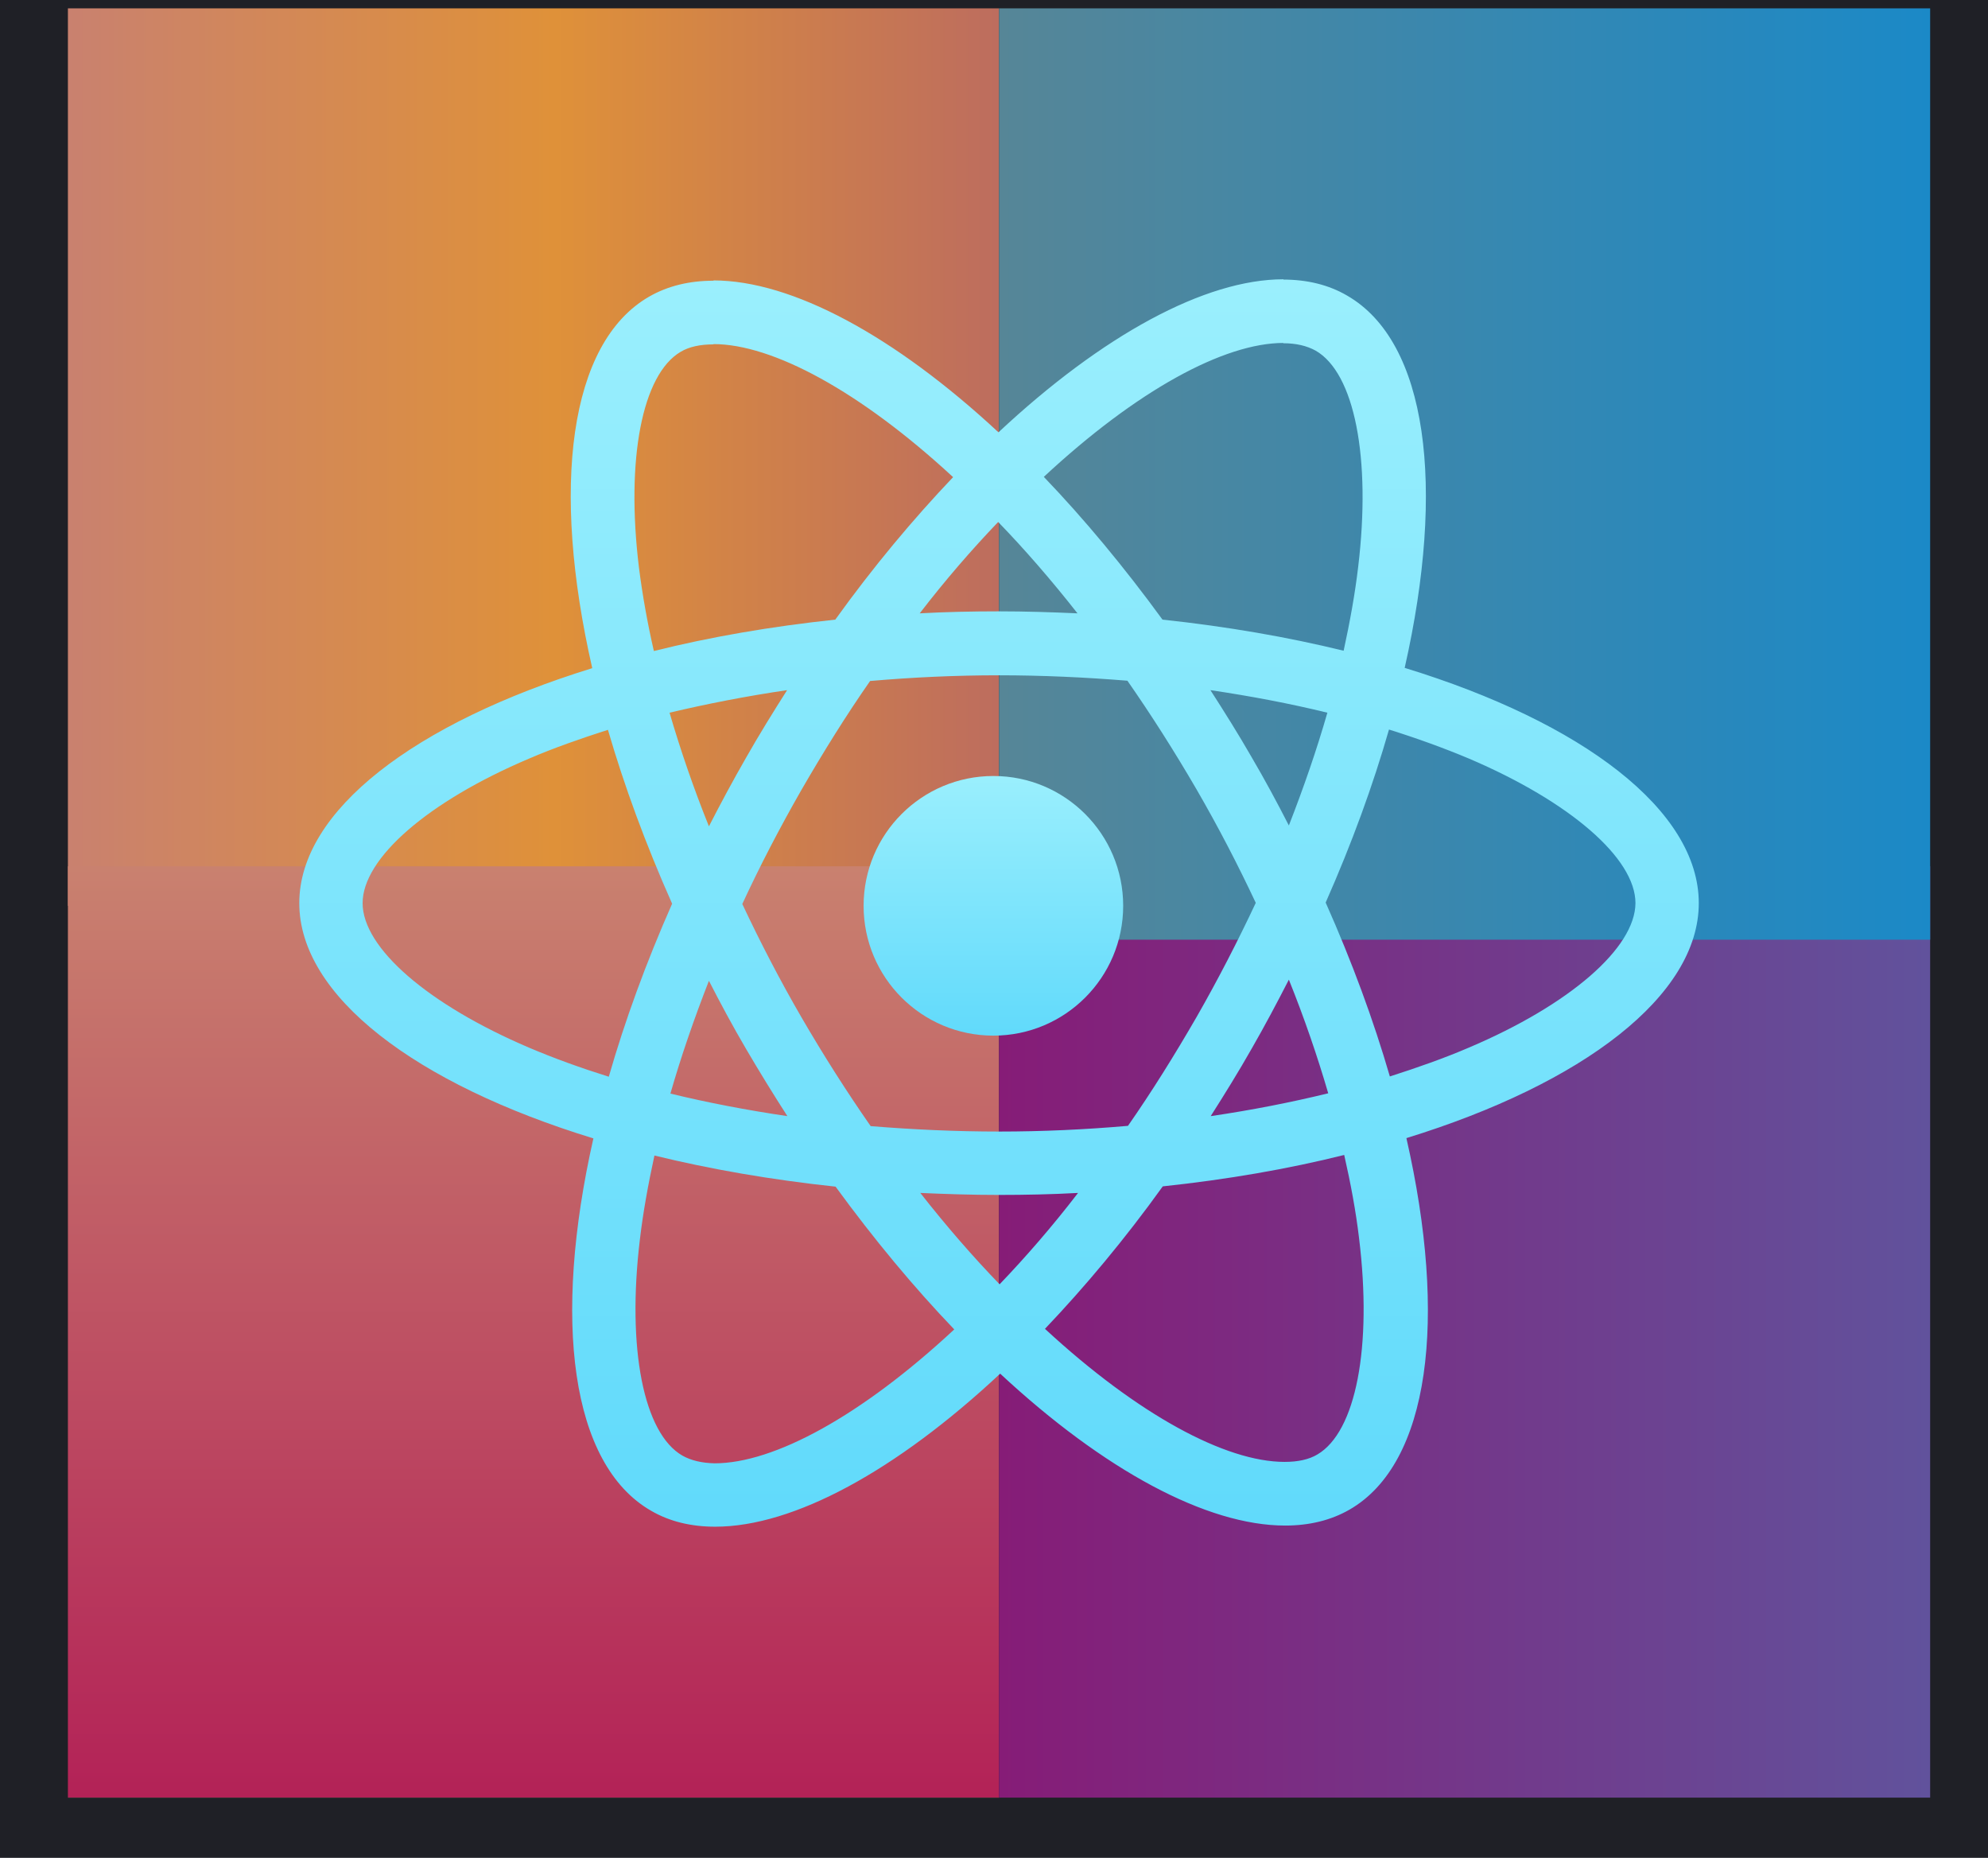 <svg xmlns:xlink="http://www.w3.org/1999/xlink" xmlns="http://www.w3.org/2000/svg" version="1.1" viewBox="222.965 53.52 352.285 329.148" style="max-height: 500px" width="352.285" height="329.148">
    <title>react-logo@3x</title>
    <defs>
        <linearGradient id="linearGradient-1" y2="50%" x2="0%" y1="50%" x1="100%">
            <stop offset="0%" stop-color="#BD6D5E"/>
            <stop offset="47.774%" stop-color="#DF9139"/>
            <stop offset="100%" stop-color="#C9816F"/>
        </linearGradient>
        <filter id="filter-2" filterUnits="objectBoundingBox" height="145.3%" width="143.6%" y="-22.6%" x="-21.8%">
            <feGaussianBlur in="SourceGraphic" stdDeviation="12"/>
        </filter>
        <linearGradient id="linearGradient-3" y2="100%" x2="50%" y1="0%" x1="50%">
            <stop offset="0%" stop-color="#C9816F"/>
            <stop offset="100%" stop-color="#B32257"/>
            <stop offset="100%" stop-color="#D2A08E"/>
        </linearGradient>
        <filter id="filter-4" filterUnits="objectBoundingBox" height="143.6%" width="143.6%" y="-21.8%" x="-21.8%">
            <feGaussianBlur in="SourceGraphic" stdDeviation="12"/>
        </filter>
        <linearGradient id="linearGradient-5" y2="50%" x2="0%" y1="50%" x1="100%">
            <stop offset="0%" stop-color="#61529C"/>
            <stop offset="100%" stop-color="#861C77"/>
        </linearGradient>
        <filter id="filter-6" filterUnits="objectBoundingBox" height="143.6%" width="143.6%" y="-21.8%" x="-21.8%">
            <feGaussianBlur in="SourceGraphic" stdDeviation="12"/>
        </filter>
        <linearGradient id="linearGradient-7" y2="50%" x2="0%" y1="50%" x1="100%">
            <stop offset="0%" stop-color="#1B89C7"/>
            <stop offset="99.989%" stop-color="#568697"/>
        </linearGradient>
        <filter id="filter-8" filterUnits="objectBoundingBox" height="143.6%" width="143.6%" y="-21.8%" x="-21.8%">
            <feGaussianBlur in="SourceGraphic" stdDeviation="12"/>
        </filter>
        <linearGradient id="linearGradient-9" y2="100%" x2="100%" y1="0%" x1="0%">
            <stop offset="0%" stop-color="#19181D"/>
            <stop offset="100%" stop-color="#000000"/>
        </linearGradient>
        <rect height="300" width="300" y="64" x="250" id="path-10"/>
        <filter id="filter-11" filterUnits="objectBoundingBox" height="111.7%" width="111.7%" y="-5.5%" x="-5.5%">
            <feMorphology result="shadowSpreadOuter1" in="SourceAlpha" operator="dilate" radius="0.5"/>
            <feOffset result="shadowOffsetOuter1" in="shadowSpreadOuter1" dy="1" dx="1"/>
            <feGaussianBlur result="shadowBlurOuter1" in="shadowOffsetOuter1" stdDeviation="5.5"/>
            <feComposite result="shadowBlurOuter1" operator="out" in2="SourceAlpha" in="shadowBlurOuter1"/>
            <feColorMatrix in="shadowBlurOuter1" type="matrix" values="0 0 0 0 1   0 0 0 0 1   0 0 0 0 1  0 0 0 0.415 0"/>
        </filter>
        <linearGradient id="linearGradient-12" y2="100%" x2="50%" y1="0%" x1="50%">
            <stop offset="0%" stop-color="#9AEFFD"/>
            <stop offset="100%" stop-color="#61DAFB"/>
        </linearGradient>
        <linearGradient id="linearGradient-13" y2="100%" x2="50%" y1="0%" x1="50%">
            <stop offset="0%" stop-color="#9AEFFD"/>
            <stop offset="100%" stop-color="#61DAFB"/>
        </linearGradient>
    </defs>
    <g fill-rule="evenodd" fill="none" stroke-width="1" stroke="none" id="react-logo">
        <rect height="446" width="800" y="0" x="0" fill="#1F2026"/>
        <rect height="159" width="165" y="55" x="235" filter="url(#filter-2)" fill="url(#linearGradient-1)" id="Rectangle"/>
        <rect height="165" width="165" y="207" x="235" filter="url(#filter-4)" fill="url(#linearGradient-3)" id="Rectangle"/>
        <rect height="165" width="165" y="207" x="400" filter="url(#filter-6)" fill="url(#linearGradient-5)" id="Rectangle"/>
        <rect height="165" width="165" y="55" x="400" filter="url(#filter-8)" fill="url(#linearGradient-7)" id="Rectangle"/>
        <g id="Rectangle">
            
            
        </g>
        <g fill-rule="nonzero" transform="translate(276, 103)" id="React-icon-(1)">
            <path fill="url(#linearGradient-12)" id="Shape" d="M248,110.525 C248,94.086 227.426,78.506 195.883,68.844 C203.162,36.673 199.927,11.078 185.671,2.883 C182.386,0.961 178.544,0.051 174.348,0.051 L174.348,11.331 C176.673,11.331 178.544,11.786 180.111,12.646 C186.986,16.591 189.968,31.615 187.643,50.938 C187.087,55.693 186.177,60.7 185.065,65.809 C175.157,63.381 164.339,61.51 152.965,60.296 C146.141,50.938 139.064,42.44 131.936,35.004 C148.416,19.677 163.884,11.28 174.399,11.28 L174.399,0 C174.399,0 174.399,0 174.399,0 C160.497,0 142.299,9.914 123.899,27.113 C105.499,10.016 87.3,0.202 73.399,0.202 L73.399,11.482 C83.863,11.482 99.382,19.829 115.861,35.054 C108.784,42.49 101.707,50.938 94.984,60.296 C83.56,61.51 72.742,63.381 62.834,65.86 C61.671,60.802 60.812,55.895 60.205,51.191 C57.83,31.868 60.762,16.844 67.586,12.848 C69.102,11.938 71.074,11.533 73.399,11.533 L73.399,0.253 C73.399,0.253 73.399,0.253 73.399,0.253 C69.153,0.253 65.311,1.163 61.975,3.086 C47.77,11.28 44.585,36.825 51.915,68.895 C20.473,78.607 0,94.136 0,110.525 C0,126.965 20.574,142.545 52.117,152.206 C44.838,184.377 48.073,209.973 62.329,218.167 C65.614,220.089 69.456,221 73.702,221 C87.604,221 105.802,211.086 124.202,193.887 C142.603,210.984 160.801,220.798 174.702,220.798 C178.948,220.798 182.79,219.887 186.126,217.965 C200.331,209.77 203.516,184.226 196.186,152.156 C227.527,142.494 248,126.914 248,110.525 Z M182.183,76.786 C180.313,83.311 177.988,90.039 175.359,96.767 C173.287,92.72 171.113,88.673 168.737,84.626 C166.412,80.58 163.935,76.634 161.458,72.79 C168.636,73.852 175.561,75.167 182.183,76.786 Z M159.031,130.658 C155.088,137.486 151.044,143.961 146.849,149.981 C139.317,150.638 131.684,150.992 124,150.992 C116.367,150.992 108.734,150.638 101.252,150.031 C97.057,144.012 92.962,137.588 89.019,130.809 C85.177,124.183 81.689,117.455 78.505,110.677 C81.639,103.899 85.177,97.121 88.969,90.494 C92.912,83.665 96.956,77.191 101.151,71.171 C108.683,70.514 116.316,70.16 124,70.16 C131.633,70.16 139.266,70.514 146.748,71.121 C150.943,77.14 155.038,83.564 158.981,90.342 C162.823,96.969 166.311,103.696 169.495,110.475 C166.311,117.253 162.823,124.031 159.031,130.658 Z M175.359,124.082 C178.089,130.86 180.414,137.638 182.335,144.214 C175.713,145.833 168.737,147.198 161.508,148.261 C163.985,144.366 166.462,140.37 168.788,136.272 C171.113,132.226 173.287,128.128 175.359,124.082 Z M124.101,178.054 C119.4,173.198 114.699,167.786 110.048,161.868 C114.598,162.07 119.248,162.222 123.949,162.222 C128.701,162.222 133.402,162.121 138.002,161.868 C133.453,167.786 128.752,173.198 124.101,178.054 Z M86.492,148.261 C79.313,147.198 72.388,145.883 65.766,144.265 C67.636,137.739 69.962,131.012 72.59,124.284 C74.663,128.331 76.837,132.377 79.212,136.424 C81.588,140.471 84.015,144.416 86.492,148.261 Z M123.848,42.996 C128.55,47.852 133.251,53.265 137.901,59.183 C133.352,58.981 128.701,58.829 124,58.829 C119.248,58.829 114.547,58.93 109.947,59.183 C114.497,53.265 119.198,47.852 123.848,42.996 Z M86.441,72.79 C83.964,76.685 81.487,80.681 79.162,84.778 C76.837,88.825 74.663,92.872 72.59,96.918 C69.861,90.14 67.535,83.362 65.614,76.786 C72.236,75.218 79.212,73.852 86.441,72.79 Z M40.693,136.121 C22.798,128.482 11.222,118.467 11.222,110.525 C11.222,102.584 22.798,92.518 40.693,84.93 C45.04,83.058 49.792,81.389 54.695,79.821 C57.577,89.735 61.368,100.054 66.069,110.626 C61.419,121.148 57.678,131.416 54.847,141.28 C49.843,139.712 45.091,137.992 40.693,136.121 Z M67.889,208.405 C61.014,204.459 58.032,189.436 60.357,170.113 C60.913,165.358 61.823,160.35 62.935,155.241 C72.843,157.669 83.661,159.541 95.035,160.755 C101.859,170.113 108.936,178.611 116.064,186.047 C99.584,201.374 84.116,209.77 73.601,209.77 C71.327,209.72 69.406,209.265 67.889,208.405 Z M187.795,169.86 C190.17,189.183 187.238,204.206 180.414,208.202 C178.898,209.113 176.926,209.518 174.601,209.518 C164.137,209.518 148.618,201.171 132.139,185.946 C139.216,178.51 146.293,170.062 153.016,160.704 C164.44,159.49 175.258,157.619 185.166,155.14 C186.329,160.249 187.238,165.156 187.795,169.86 Z M207.256,136.121 C202.909,137.992 198.157,139.661 193.254,141.23 C190.373,131.315 186.581,120.996 181.88,110.424 C186.531,99.903 190.272,89.634 193.102,79.77 C198.107,81.339 202.859,83.058 207.307,84.93 C225.202,92.568 236.778,102.584 236.778,110.525 C236.727,118.467 225.151,128.533 207.256,136.121 Z"/>
            <circle r="23" cy="111" cx="123" fill="url(#linearGradient-13)" id="Oval"/>
        </g>
    </g>
</svg>